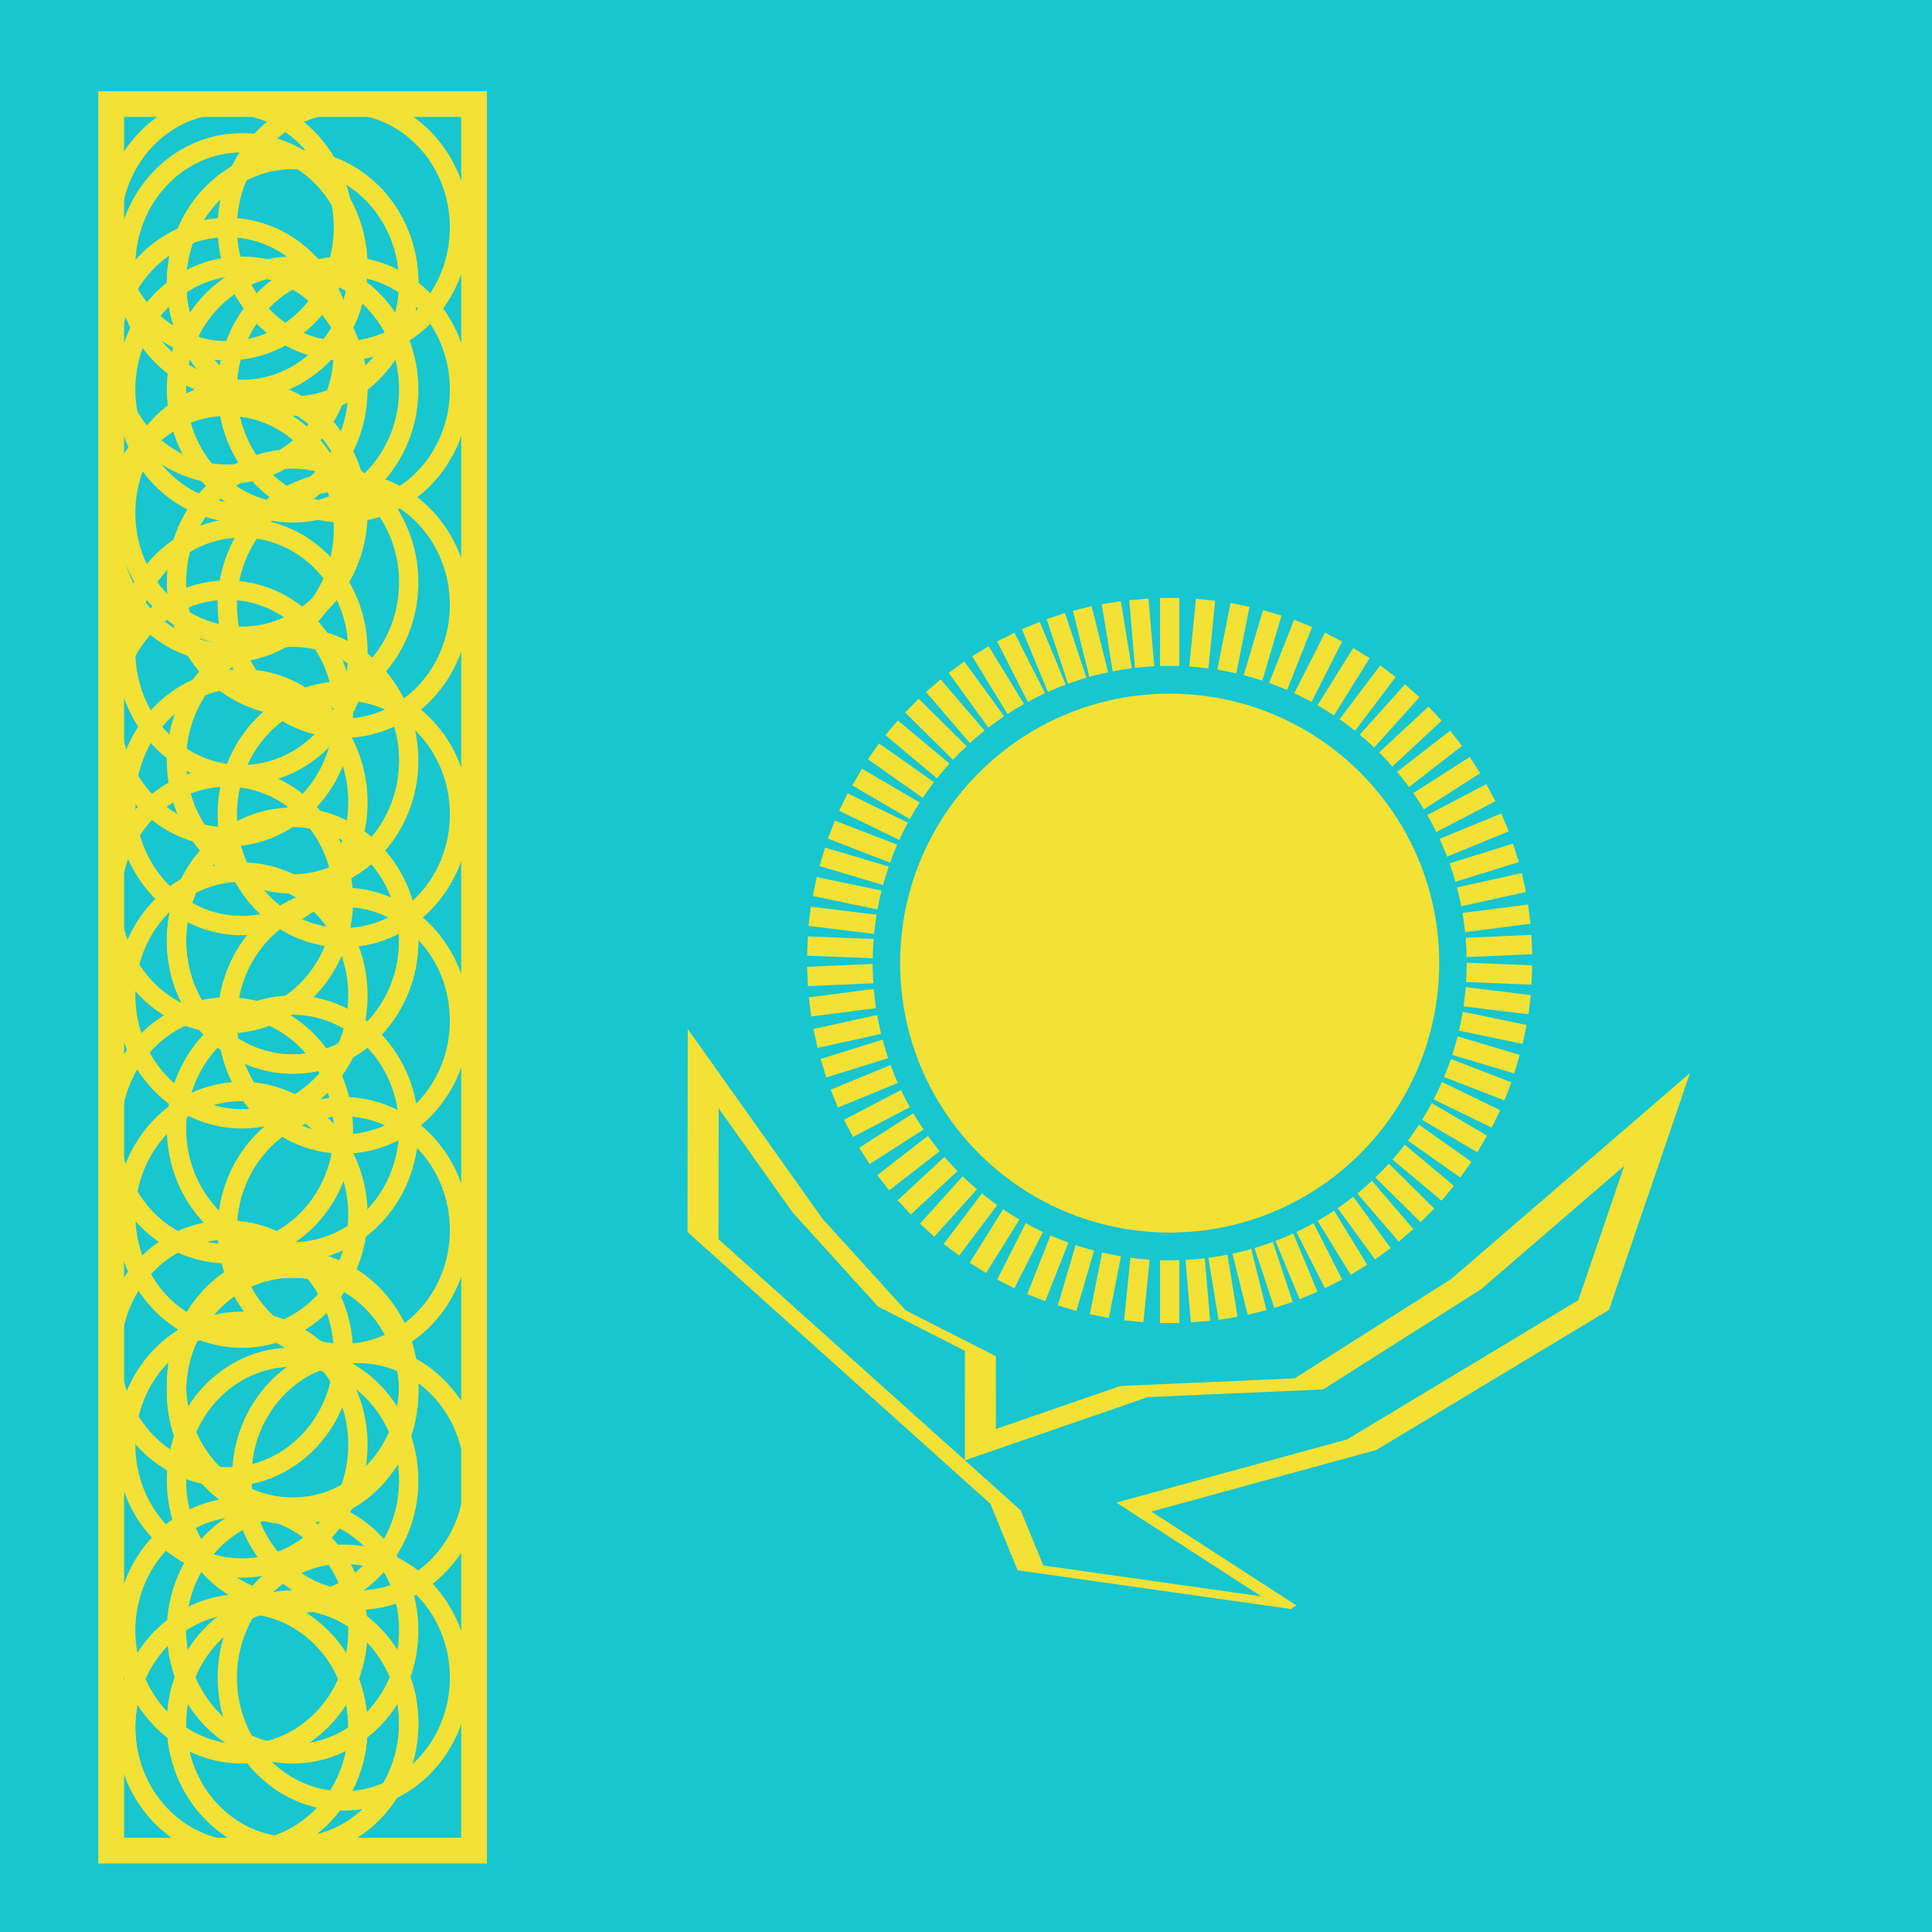 <svg id="eksSL9GT5iO1" xmlns="http://www.w3.org/2000/svg" xmlns:xlink="http://www.w3.org/1999/xlink" viewBox="0 0 300 300" shape-rendering="geometricPrecision" text-rendering="geometricPrecision" project-id="169a27414de84e7fac98fb26309ce006" export-id="7df9f00bd3134c12a14e1ff3e9041928" cached="false"><rect width="300" height="300" rx="0" ry="0" fill="#17c6cf" stroke-width="0"/><line x1="0" y1="-56.295" x2="0" y2="56.295" transform="translate(181.626 149.146)" fill="none" stroke="#f3e136" stroke-width="3"/><line x1="0" y1="-56.295" x2="0" y2="56.295" transform="matrix(.995 0.099 -.099 0.995 181.626 149.146)" fill="none" stroke="#f3e136" stroke-width="3"/><line x1="0" y1="-56.295" x2="0" y2="56.295" transform="matrix(.981 0.194 -.194 0.981 181.626 149.146)" fill="none" stroke="#f3e136" stroke-width="3"/><line x1="0" y1="-56.295" x2="0" y2="56.295" transform="matrix(.959 0.283 -.283 0.959 181.626 149.146)" fill="none" stroke="#f3e136" stroke-width="3"/><line x1="0" y1="-56.295" x2="0" y2="56.295" transform="matrix(.93 0.368 -.368 0.93 181.626 149.146)" fill="none" stroke="#f3e136" stroke-width="3"/><line x1="0" y1="-56.295" x2="0" y2="56.295" transform="matrix(.892 0.452 -.452 0.892 181.626 149.146)" fill="none" stroke="#f3e136" stroke-width="3"/><line x1="0" y1="-56.295" x2="0" y2="56.295" transform="matrix(.848 0.529 -.529 0.848 181.626 149.146)" fill="none" stroke="#f3e136" stroke-width="3"/><line x1="0" y1="-56.295" x2="0" y2="56.295" transform="matrix(.798 0.602 -.602 0.798 181.626 149.146)" fill="none" stroke="#f3e136" stroke-width="3"/><line x1="0" y1="-56.295" x2="0" y2="56.295" transform="matrix(.744 0.669 -.669 0.744 181.626 149.146)" fill="none" stroke="#f3e136" stroke-width="3"/><line x1="0" y1="-56.295" x2="0" y2="56.295" transform="matrix(.681 0.732 -.732 0.681 181.626 149.146)" fill="none" stroke="#f3e136" stroke-width="3"/><line x1="0" y1="-56.295" x2="0" y2="56.295" transform="matrix(.613 0.79 -.79 0.613 181.626 149.146)" fill="none" stroke="#f3e136" stroke-width="3"/><line x1="0" y1="-56.295" x2="0" y2="56.295" transform="matrix(.539 0.842 -.842 0.539 181.626 149.146)" fill="none" stroke="#f3e136" stroke-width="3"/><line x1="0" y1="-56.295" x2="0" y2="56.295" transform="matrix(.463 0.886 -.886 0.463 181.626 149.146)" fill="none" stroke="#f3e136" stroke-width="3"/><line x1="0" y1="-56.295" x2="0" y2="56.295" transform="matrix(.381 0.925 -.925 0.381 181.626 149.146)" fill="none" stroke="#f3e136" stroke-width="3"/><line x1="0" y1="-56.295" x2="0" y2="56.295" transform="matrix(.297 0.955 -.955 0.297 181.626 149.146)" fill="none" stroke="#f3e136" stroke-width="3"/><line x1="0" y1="-56.295" x2="0" y2="56.295" transform="matrix(.215 0.977 -.977 0.215 181.626 149.146)" fill="none" stroke="#f3e136" stroke-width="3"/><line x1="0" y1="-56.295" x2="0" y2="56.295" transform="matrix(.128 0.992 -.992 0.128 181.626 149.146)" fill="none" stroke="#f3e136" stroke-width="3"/><line x1="0" y1="-56.295" x2="0" y2="56.295" transform="matrix(.044 0.999 -.999 0.044 181.626 149.146)" fill="none" stroke="#f3e136" stroke-width="3"/><line x1="0" y1="-56.295" x2="0" y2="56.295" transform="matrix(-.04 0.999 -.999 -.04 181.626 149.146)" fill="none" stroke="#f3e136" stroke-width="3"/><line x1="0" y1="-56.295" x2="0" y2="56.295" transform="matrix(-.122 0.993 -.993 -.122 181.626 149.146)" fill="none" stroke="#f3e136" stroke-width="3"/><line x1="0" y1="-56.295" x2="0" y2="56.295" transform="matrix(-.204 0.979 -.979 -.204 181.626 149.146)" fill="none" stroke="#f3e136" stroke-width="3"/><line x1="0" y1="-56.295" x2="0" y2="56.295" transform="matrix(-.286 0.958 -.958 -.286 181.626 149.146)" fill="none" stroke="#f3e136" stroke-width="3"/><line x1="0" y1="-56.295" x2="0" y2="56.295" transform="matrix(-.361 0.933 -.933 -.361 181.626 149.146)" fill="none" stroke="#f3e136" stroke-width="3"/><line x1="0" y1="-56.295" x2="0" y2="56.295" transform="matrix(-.437 0.9 -.9 -.437 181.626 149.146)" fill="none" stroke="#f3e136" stroke-width="3"/><line x1="0" y1="-56.295" x2="0" y2="56.295" transform="matrix(-.506 0.862 -.862 -.506 181.626 149.146)" fill="none" stroke="#f3e136" stroke-width="3"/><line x1="0" y1="-56.295" x2="0" y2="56.295" transform="matrix(-.577 0.817 -.817 -.577 181.626 149.146)" fill="none" stroke="#f3e136" stroke-width="3"/><line x1="0" y1="-56.295" x2="0" y2="56.295" transform="matrix(-.642 0.767 -.767 -.642 181.626 149.146)" fill="none" stroke="#f3e136" stroke-width="3"/><line x1="0" y1="-56.295" x2="0" y2="56.295" transform="matrix(-.703 0.711 -.711 -.703 181.626 149.146)" fill="none" stroke="#f3e136" stroke-width="3"/><line x1="0" y1="-56.295" x2="0" y2="56.295" transform="matrix(-.758 0.652 -.652 -.758 181.626 149.146)" fill="none" stroke="#f3e136" stroke-width="3"/><line x1="0" y1="-56.295" x2="0" y2="56.295" transform="matrix(-.809 0.588 -.588 -.809 181.626 149.146)" fill="none" stroke="#f3e136" stroke-width="3"/><line x1="0" y1="-56.295" x2="0" y2="56.295" transform="matrix(-.853 0.522 -.522 -.853 181.626 149.146)" fill="none" stroke="#f3e136" stroke-width="3"/><line x1="0" y1="-56.295" x2="0" y2="56.295" transform="matrix(-.892 0.452 -.452 -.892 181.626 149.146)" fill="none" stroke="#f3e136" stroke-width="3"/><line x1="0" y1="-56.295" x2="0" y2="56.295" transform="matrix(-.924 0.383 -.383 -.924 181.626 149.146)" fill="none" stroke="#f3e136" stroke-width="3"/><line x1="0" y1="-56.295" x2="0" y2="56.295" transform="matrix(-.95 0.314 -.314 -.95 181.626 149.146)" fill="none" stroke="#f3e136" stroke-width="3"/><line x1="0" y1="-56.295" x2="0" y2="56.295" transform="matrix(-.971 0.241 -.241 -.971 181.626 149.146)" fill="none" stroke="#f3e136" stroke-width="3"/><line x1="0" y1="-56.295" x2="0" y2="56.295" transform="matrix(-.987 0.161 -.161 -.987 181.626 149.146)" fill="none" stroke="#f3e136" stroke-width="3"/><line x1="0" y1="-56.295" x2="0" y2="56.295" transform="matrix(-.996 0.085 -.085 -.996 181.626 149.146)" fill="none" stroke="#f3e136" stroke-width="3"/><ellipse rx="51.567" ry="50.978" transform="matrix(.853 0 0 0.863 181.626 149.55)" fill="#f3e136" stroke="#17c6cf" stroke-width="5"/><rect width="56.344" height="271.205" rx="0" ry="0" transform="translate(17.264 16.161)" fill="none" stroke="#f3e136" stroke-width="4"/><ellipse rx="18.03" ry="19.157" transform="translate(35.294 35.318)" fill="none" stroke="#f3e136" stroke-width="3"/><ellipse rx="18.03" ry="19.157" transform="translate(53.324 35.318)" fill="none" stroke="#f3e136" stroke-width="3"/><ellipse rx="18.03" ry="19.157" transform="translate(45.436 60.485)" fill="none" stroke="#f3e136" stroke-width="3"/><ellipse rx="18.03" ry="19.157" transform="translate(45.436 90.422)" fill="none" stroke="#f3e136" stroke-width="3"/><ellipse rx="18.03" ry="19.157" transform="translate(45.436 118.1)" fill="none" stroke="#f3e136" stroke-width="3"/><ellipse rx="18.03" ry="19.157" transform="translate(45.436 146.066)" fill="none" stroke="#f3e136" stroke-width="3"/><ellipse rx="18.03" ry="19.157" transform="translate(45.436 146.066)" fill="none" stroke="#f3e136" stroke-width="3"/><ellipse rx="18.03" ry="19.157" transform="translate(45.436 175.228)" fill="none" stroke="#f3e136" stroke-width="3"/><ellipse rx="18.03" ry="19.157" transform="translate(45.436 216.064)" fill="none" stroke="#f3e136" stroke-width="3"/><ellipse rx="18.03" ry="19.157" transform="translate(45.436 216.064)" fill="none" stroke="#f3e136" stroke-width="3"/><ellipse rx="18.03" ry="19.157" transform="translate(45.436 214.869)" fill="none" stroke="#f3e136" stroke-width="3"/><ellipse rx="18.03" ry="19.157" transform="translate(45.436 229.894)" fill="none" stroke="#f3e136" stroke-width="3"/><ellipse rx="18.03" ry="19.157" transform="translate(45.436 253.183)" fill="none" stroke="#f3e136" stroke-width="3"/><ellipse rx="18.03" ry="19.157" transform="translate(45.436 267.631)" fill="none" stroke="#f3e136" stroke-width="3"/><ellipse rx="18.03" ry="19.157" transform="translate(45.436 267.631)" fill="none" stroke="#f3e136" stroke-width="3"/><ellipse rx="18.03" ry="19.157" transform="translate(35.294 54.475)" fill="none" stroke="#f3e136" stroke-width="3"/><ellipse rx="18.03" ry="19.157" transform="translate(53.324 60.485)" fill="none" stroke="#f3e136" stroke-width="3"/><ellipse rx="18.03" ry="19.157" transform="translate(35.294 82.229)" fill="none" stroke="#f3e136" stroke-width="3"/><ellipse rx="18.03" ry="19.157" transform="translate(53.324 93.921)" fill="none" stroke="#f3e136" stroke-width="3"/><ellipse rx="18.03" ry="19.157" transform="translate(35.294 110.79)" fill="none" stroke="#f3e136" stroke-width="3"/><ellipse rx="18.03" ry="19.157" transform="translate(53.324 126.447)" fill="none" stroke="#f3e136" stroke-width="3"/><ellipse rx="18.03" ry="19.157" transform="translate(35.294 139.809)" fill="none" stroke="#f3e136" stroke-width="3"/><ellipse rx="18.03" ry="19.157" transform="translate(53.324 158.484)" fill="none" stroke="#f3e136" stroke-width="3"/><ellipse rx="18.03" ry="19.157" transform="translate(35.294 175.513)" fill="none" stroke="#f3e136" stroke-width="3"/><ellipse rx="18.03" ry="19.157" transform="translate(53.324 191.003)" fill="none" stroke="#f3e136" stroke-width="3"/><ellipse rx="18.03" ry="19.157" transform="translate(35.294 210.16)" fill="none" stroke="#f3e136" stroke-width="3"/><ellipse rx="18.03" ry="19.157" transform="translate(55.578 229.317)" fill="none" stroke="#f3e136" stroke-width="3"/><ellipse rx="18.03" ry="19.157" transform="translate(37.548 224.324)" fill="none" stroke="#f3e136" stroke-width="3"/><ellipse rx="18.03" ry="19.157" transform="translate(53.324 260.494)" fill="none" stroke="#f3e136" stroke-width="3"/><ellipse rx="18.03" ry="19.157" transform="translate(37.548 268.208)" fill="none" stroke="#f3e136" stroke-width="3"/><ellipse rx="18.03" ry="19.157" transform="translate(37.548 268.208)" fill="none" stroke="#f3e136" stroke-width="3"/><ellipse rx="18.03" ry="19.157" transform="translate(37.548 253.183)" fill="none" stroke="#f3e136" stroke-width="3"/><ellipse rx="18.03" ry="19.157" transform="translate(37.548 188.634)" fill="none" stroke="#f3e136" stroke-width="3"/><ellipse rx="18.03" ry="19.157" transform="translate(37.548 154.573)" fill="none" stroke="#f3e136" stroke-width="3"/><ellipse rx="18.03" ry="19.157" transform="translate(37.548 124.563)" fill="none" stroke="#f3e136" stroke-width="3"/><ellipse rx="18.03" ry="19.157" transform="translate(37.548 101.133)" fill="none" stroke="#f3e136" stroke-width="3"/><ellipse rx="18.03" ry="19.157" transform="translate(37.548 79.642)" fill="none" stroke="#f3e136" stroke-width="3"/><ellipse rx="18.03" ry="19.157" transform="translate(37.548 60.485)" fill="none" stroke="#f3e136" stroke-width="3"/><ellipse rx="18.03" ry="19.157" transform="translate(37.548 41.328)" fill="none" stroke="#f3e136" stroke-width="3"/><ellipse rx="18.03" ry="19.157" transform="translate(45.436 43.914)" fill="none" stroke="#f3e136" stroke-width="3"/><ellipse rx="18.03" ry="19.157" transform="translate(45.436 43.914)" fill="none" stroke="#f3e136" stroke-width="3"/><polygon points="-185.626, -37.895 -335.046, -59.135 -196.631, -57.8 -56.109, -29.36 31.209, 1.852 67.195, -24.627 92.861, 14.597 56.572, 20.973 -67.624, 77.929 -180.818, 85.204 -101.838, 63.22 -55.579, 46.612 -42.511, 31.428 19.257, 27.458 -47.123, 6.886 -86.882, -18.826 -185.626, -37.895" transform="matrix(-.062 0.211 -.96 -.28 179.78 227.951)" fill="none" stroke="#f3e136" stroke-width="5"/></svg>
